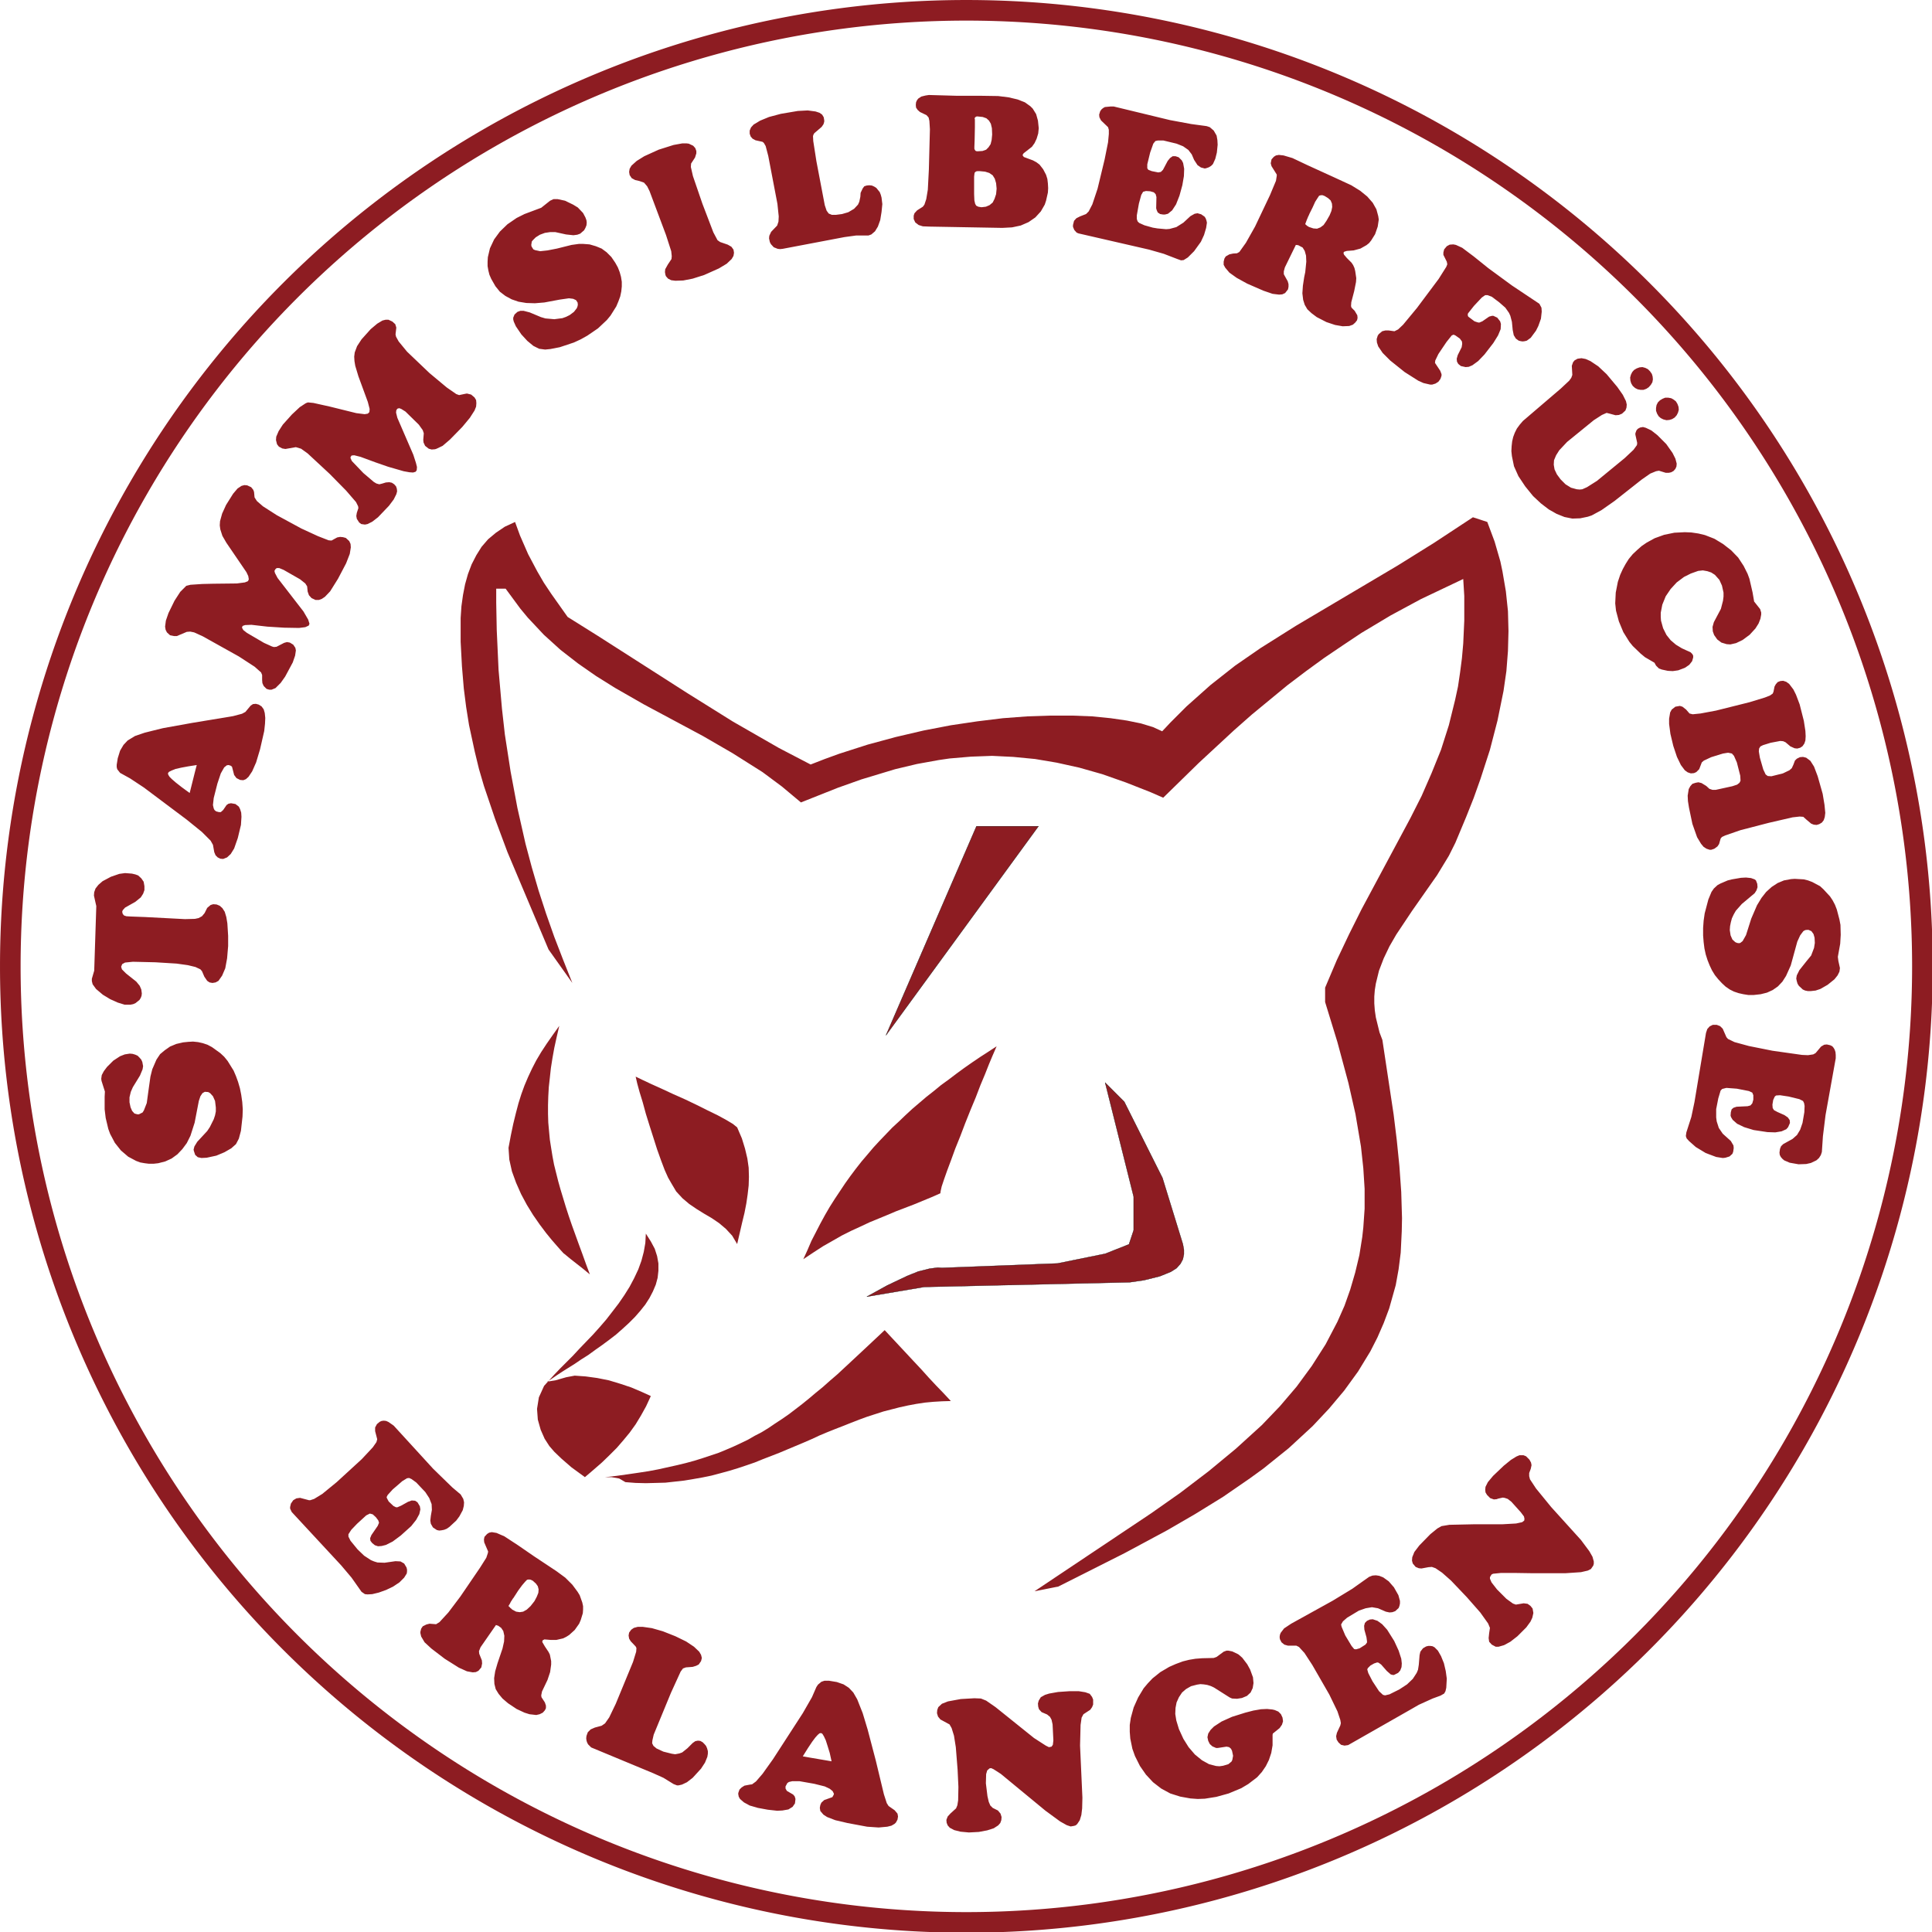 <?xml version="1.0" encoding="UTF-8" standalone="no"?>
<!-- Created with Inkscape (http://www.inkscape.org/) -->

<svg
   xmlns:dc="http://purl.org/dc/elements/1.1/"
   xmlns:cc="http://creativecommons.org/ns#"
   xmlns:rdf="http://www.w3.org/1999/02/22-rdf-syntax-ns#"
   xmlns:svg="http://www.w3.org/2000/svg"
   xmlns="http://www.w3.org/2000/svg"
   xmlns:sodipodi="http://sodipodi.sourceforge.net/DTD/sodipodi-0.dtd"
   xmlns:inkscape="http://www.inkscape.org/namespaces/inkscape"
   width="131.458mm"
   height="131.458mm"
   viewBox="0 0 131.458 131.458"
   version="1.1"
   id="svg8"
   inkscape:version="0.92.4 (5da689c313, 2019-01-14)"
   sodipodi:docname="logo_rot.svg">
  <defs
     id="defs2" />
  <sodipodi:namedview
     id="base"
     pagecolor="#ffffff"
     bordercolor="#666666"
     borderopacity="1.0"
     inkscape:pageopacity="0.0"
     inkscape:pageshadow="2"
     inkscape:zoom="1.4"
     inkscape:cx="300.36103"
     inkscape:cy="245.28721"
     inkscape:document-units="mm"
     inkscape:current-layer="layer1"
     showgrid="false"
     inkscape:window-width="3000"
     inkscape:window-height="1875"
     inkscape:window-x="-13"
     inkscape:window-y="-13"
     inkscape:window-maximized="1" />
  <g
     inkscape:label="Ebene 1"
     inkscape:groupmode="layer"
     id="layer1"
     transform="translate(426.318,170.14)">
    <g
       transform="matrix(0.2,0,0,0.2,-427.134,-170.85)"
       id="g3421">
      <path
         inkscape:connector-curvature="0"
         id="stamm_silberfuechse"
         d="m 86.141,375.975 0.356,2.492 0.178,2.492 -0.089,2.492 -0.534,4.806 -0.712,2.67 -0.979,1.869 -1.602,1.424 -2.314,1.335 -2.759,1.157 -3.293,0.712 -1.78,0.089 -1.246,-0.267 -0.89,-0.801 -0.445,-1.335 -0.089,-0.445 0.267,-1.068 0.979,-1.602 3.382,-3.649 0.89,-1.335 1.335,-2.67 0.445,-1.335 0.267,-1.335 v -1.335 l -0.267,-2.225 -0.712,-1.602 -0.979,-1.068 -0.623,-0.356 -1.157,-0.089 -0.801,0.445 -0.712,1.068 -0.534,1.602 -1.424,7.388 -1.424,4.45 -1.246,2.492 -1.513,2.047 -1.691,1.78 -1.958,1.424 -2.136,0.979 -2.403,0.623 -1.602,0.178 h -1.602 l -1.424,-0.178 -1.513,-0.267 -1.424,-0.534 -2.67,-1.424 -2.492,-2.136 -2.047,-2.581 -1.602,-3.026 -0.623,-1.691 -0.89,-3.738 -0.356,-2.937 v -4.272 l 0.089,-1.78 -0.623,-1.958 -0.534,-1.691 -0.089,-0.712 0.178,-1.246 0.712,-1.335 1.068,-1.424 2.136,-2.136 2.314,-1.513 1.602,-0.623 1.691,-0.267 0.979,0.089 0.89,0.267 0.801,0.356 0.623,0.623 0.623,0.712 0.356,0.801 0.267,1.424 -0.178,1.068 -0.89,2.136 -2.403,3.916 -0.712,1.602 -0.445,1.869 v 1.691 l 0.356,1.691 0.534,1.246 0.801,0.89 0.979,0.267 h 0.534 l 1.246,-0.623 0.445,-0.712 0.979,-2.492 0.534,-3.916 0.712,-5.074 0.623,-2.492 1.424,-3.293 1.246,-1.869 1.602,-1.335 1.78,-1.246 2.136,-0.89 2.314,-0.534 1.78,-0.178 1.602,-0.089 1.691,0.178 1.602,0.356 1.602,0.534 1.513,0.801 2.848,2.047 1.335,1.246 1.157,1.424 2.047,3.293 0.801,1.869 0.712,1.958 0.623,2.136 0.445,2.225 z m -49.3,-64.176 -0.267,-1.157 -0.534,-2.403 0.089,-1.157 0.445,-1.246 0.979,-1.246 1.424,-1.246 2.848,-1.513 2.848,-0.979 1.958,-0.267 2.314,0.178 1.157,0.267 0.979,0.356 1.068,0.979 0.801,1.157 0.267,1.513 v 1.335 l -0.445,1.246 -0.801,1.246 -1.869,1.513 -3.471,1.958 -0.801,0.89 -0.178,0.534 0.178,0.712 0.445,0.534 0.801,0.267 1.513,0.089 4.805,0.178 13.615,0.712 3.382,-0.089 1.246,-0.267 1.157,-0.623 0.89,-1.068 0.89,-1.78 1.157,-0.979 0.89,-0.267 1.157,0.089 1.068,0.445 0.89,0.801 0.801,1.246 0.534,1.78 0.356,2.136 0.267,4.272 v 3.471 l -0.356,4.183 -0.623,3.382 -1.068,2.492 -1.246,1.78 -0.979,0.534 -1.068,0.178 -0.979,-0.178 -0.801,-0.534 -0.979,-1.424 -0.801,-1.869 -0.534,-0.623 -1.691,-0.801 -2.581,-0.623 -3.827,-0.534 -7.208,-0.445 -7.653,-0.178 -2.67,0.267 -0.979,0.534 -0.356,0.89 0.267,0.89 1.424,1.424 3.471,2.759 1.157,1.424 0.534,1.246 0.178,1.335 -0.089,0.801 -0.267,0.712 -0.445,0.712 -1.335,1.068 -0.801,0.356 -0.89,0.178 h -1.068 -0.979 l -2.314,-0.712 -2.581,-1.157 -2.492,-1.513 -2.314,-1.958 -1.157,-1.602 -0.267,-1.068 v -0.801 l 0.801,-2.759 0.712,-21.985 z m 31.769,-38.452 0.623,-2.492 1.157,-4.628 0.623,-2.403 v 0 l -2.848,0.445 -2.403,0.445 -1.958,0.445 v 0 l -1.335,0.534 -0.89,0.445 -0.356,0.445 v 0 l 0.089,0.534 0.445,0.712 0.801,0.801 v 0 l 1.335,1.157 2.047,1.602 2.67,1.958 z m 10.412,22.341 -0.89,-0.445 -0.712,-0.712 -0.445,-1.068 -0.445,-2.492 -0.801,-1.424 -2.937,-2.937 -5.161,-4.183 -14.594,-10.948 -4.716,-3.115 -3.382,-1.869 -0.979,-1.246 -0.178,-0.712 v -0.801 l 0.356,-2.225 0.801,-2.581 1.157,-1.958 1.424,-1.513 2.492,-1.513 3.382,-1.157 6.14,-1.513 9.878,-1.78 13.971,-2.314 3.026,-0.801 1.157,-0.623 1.78,-2.136 0.801,-0.534 0.979,-0.089 0.979,0.267 0.979,0.623 0.712,0.979 0.356,1.246 0.178,1.691 -0.089,1.958 -0.267,2.492 -1.424,6.231 -1.335,4.45 -1.335,3.026 -1.246,1.869 -0.89,0.801 -0.89,0.356 -1.068,-0.089 -1.246,-0.623 -0.801,-1.068 -0.712,-2.759 -0.356,-0.356 -0.801,-0.267 -0.623,0.089 -0.89,0.712 -1.157,2.047 -1.157,3.471 -1.246,4.896 -0.267,2.403 0.267,1.157 0.267,0.534 0.534,0.445 0.979,0.267 h 0.623 l 0.801,-0.712 1.157,-1.691 0.623,-0.445 0.89,-0.178 1.513,0.267 1.157,0.89 0.445,0.89 0.356,1.157 0.089,1.424 -0.178,2.759 -1.068,4.45 -1.246,3.56 -1.157,1.869 -1.246,1.157 -1.335,0.534 -0.979,-0.089 z m 15.751,-57.767 -0.979,-0.979 -0.445,-0.979 -0.089,-1.068 v -1.691 l -0.356,-0.89 -2.225,-1.958 -5.339,-3.471 -12.28,-6.854 -2.937,-1.335 -1.335,-0.267 -1.157,0.089 -3.382,1.424 H 63.271 l -1.335,-0.267 -1.068,-0.979 -0.445,-0.89 -0.178,-1.068 0.267,-2.047 0.89,-2.581 2.047,-4.183 1.958,-3.026 2.047,-2.047 1.424,-0.356 4.005,-0.267 3.738,-0.089 7.92,-0.089 2.848,-0.356 1.068,-0.445 0.267,-0.623 -0.178,-1.068 -0.623,-1.335 -6.852,-10.058 -1.335,-2.314 -0.712,-2.225 -0.178,-1.335 0.089,-1.424 0.712,-2.581 1.335,-2.937 2.403,-3.827 1.513,-1.78 1.335,-0.89 0.979,-0.267 0.979,0.089 1.335,0.623 0.712,0.89 0.267,0.712 0.178,1.869 0.801,1.246 2.047,1.78 4.716,3.026 8.365,4.539 5.606,2.581 3.649,1.424 0.979,0.089 1.958,-1.068 0.979,-0.178 0.979,0.089 0.979,0.267 1.157,1.068 0.445,0.979 0.089,1.157 -0.356,2.225 -1.246,3.204 -2.759,5.252 -2.67,4.272 -1.78,1.869 -1.068,0.712 -0.979,0.356 h -1.157 l -1.335,-0.623 -0.89,-0.979 -0.445,-1.246 -0.178,-1.78 -0.623,-0.979 -1.78,-1.424 -5.606,-3.204 -1.513,-0.623 h -0.801 l -0.445,0.356 -0.356,0.623 0.178,0.712 0.89,1.691 8.81,11.393 1.602,2.759 0.445,1.424 -0.267,0.623 -1.157,0.534 -2.136,0.267 -5.072,-0.089 -5.695,-0.356 -5.428,-0.623 -2.136,0.089 -0.801,0.267 -0.178,0.267 -0.089,0.356 0.445,0.801 1.246,0.979 5.784,3.382 2.759,1.246 0.623,0.178 0.89,-0.089 2.581,-1.335 0.979,-0.267 0.979,0.178 1.157,0.712 0.712,1.068 0.178,0.89 -0.267,1.78 -0.801,2.314 -2.581,4.806 -1.513,2.136 -1.78,1.78 -1.335,0.534 h -0.801 l -0.89,-0.267 z m 31.502,-56.61 -0.801,-1.246 -0.178,-0.979 0.178,-1.068 0.534,-1.602 -0.089,-0.623 -0.712,-1.424 -3.382,-3.916 -5.606,-5.697 -7.475,-6.943 -2.225,-1.602 -1.78,-0.534 -3.56,0.623 -1.068,-0.178 -1.157,-0.623 -0.623,-0.801 -0.356,-1.424 0.089,-1.157 0.801,-1.869 1.424,-2.225 3.115,-3.471 2.67,-2.492 2.047,-1.335 0.712,-0.267 1.869,0.178 5.606,1.246 8.988,2.225 2.848,0.356 1.068,-0.178 0.534,-0.534 0.089,-1.068 -0.623,-2.403 -3.204,-8.723 -1.068,-3.56 -0.267,-1.602 -0.089,-1.513 0.178,-1.424 0.801,-2.136 1.513,-2.314 3.115,-3.471 2.225,-1.869 1.78,-1.068 1.068,-0.267 h 0.979 l 1.335,0.623 0.979,0.89 0.356,1.157 -0.267,2.314 0.178,0.801 0.89,1.602 2.848,3.471 7.653,7.299 5.873,4.896 3.204,2.225 0.979,0.356 2.136,-0.445 0.534,-0.089 1.424,0.356 1.157,0.979 0.534,0.89 0.089,1.068 -0.089,1.157 -0.534,1.335 -1.602,2.492 -2.581,3.115 -4.182,4.272 -2.492,2.136 -2.047,0.979 -0.534,0.178 -1.157,0.089 -0.979,-0.267 -1.246,-0.979 -0.534,-1.157 -0.089,-0.89 0.178,-2.225 -0.356,-1.068 -1.335,-1.869 -4.538,-4.45 -1.424,-0.89 -0.712,-0.267 -0.623,0.178 -0.356,0.534 -0.089,0.801 0.445,1.78 5.428,12.55 0.89,2.759 0.356,1.424 -0.089,1.068 -0.356,0.534 -0.89,0.267 -1.246,-0.089 -1.958,-0.356 -5.25,-1.513 -4.36,-1.513 -5.072,-1.869 -2.136,-0.534 -0.89,0.089 -0.356,0.534 v 0.356 l 0.445,0.979 3.916,4.094 3.56,3.026 0.89,0.534 0.979,0.267 1.068,-0.267 1.157,-0.356 1.157,-0.089 0.89,0.178 0.801,0.534 0.623,0.712 0.267,0.801 0.089,0.89 -0.267,0.979 -0.89,1.78 -1.602,2.136 -3.738,3.916 -1.958,1.513 -1.602,0.801 -0.89,0.178 -1.246,-0.178 -0.712,-0.534 z m 77.598,-63.553 -2.225,1.246 -2.314,1.068 -4.805,1.602 -3.204,0.623 -1.78,0.178 -2.047,-0.267 -1.958,-0.979 -2.047,-1.691 -2.047,-2.225 -1.869,-2.759 -0.712,-1.602 -0.178,-0.712 v -0.623 l 0.445,-1.068 0.979,-0.89 0.979,-0.356 h 1.157 l 2.047,0.534 3.827,1.602 1.513,0.445 3.026,0.267 2.759,-0.356 1.246,-0.445 1.246,-0.623 1.424,-1.068 0.979,-1.246 0.267,-0.712 0.089,-0.534 -0.089,-0.712 -0.534,-0.801 -0.979,-0.445 -1.424,-0.178 -3.115,0.445 -5.25,0.979 -3.204,0.267 -2.937,-0.089 -2.67,-0.445 -2.314,-0.801 -2.136,-1.157 -1.869,-1.424 -1.513,-1.869 -1.424,-2.492 -0.623,-1.424 -0.356,-1.424 -0.267,-1.513 v -1.513 l 0.089,-1.513 0.712,-3.026 1.424,-3.026 1.958,-2.67 2.581,-2.492 3.115,-2.136 2.67,-1.335 5.695,-2.136 3.026,-2.403 1.157,-0.534 h 1.424 l 2.492,0.534 2.759,1.335 1.602,0.979 1.78,1.869 0.801,1.513 0.356,0.979 0.089,0.801 -0.089,0.89 -0.356,0.89 -0.445,0.801 -1.335,1.157 -0.979,0.356 -1.335,0.178 -2.492,-0.267 -3.649,-0.801 h -1.78 l -1.78,0.267 -1.691,0.623 -1.424,0.89 -0.979,0.979 -0.356,0.445 -0.178,1.157 0.089,0.534 0.623,0.979 0.623,0.267 1.691,0.356 2.492,-0.267 3.204,-0.623 4.983,-1.246 2.581,-0.356 h 1.246 l 2.314,0.178 2.136,0.623 1.958,0.801 1.691,1.246 1.602,1.602 1.335,1.958 0.89,1.602 0.623,1.602 0.445,1.602 0.267,1.691 v 1.602 l -0.178,1.691 -0.356,1.691 -0.623,1.691 -0.712,1.691 -1.958,3.115 -1.246,1.513 -3.026,2.848 -3.649,2.492 z m 26.608,-20.65 -0.178,-0.979 0.089,-0.979 0.89,-1.602 1.246,-1.869 0.089,-0.979 -0.178,-1.691 -1.78,-5.519 -5.606,-14.954 -0.801,-1.602 -1.068,-1.246 -1.513,-0.534 -1.513,-0.356 -1.157,-0.623 -0.712,-1.068 -0.178,-1.068 0.178,-1.068 0.623,-1.068 1.78,-1.602 2.581,-1.602 4.894,-2.225 5.072,-1.602 2.937,-0.534 h 1.513 l 0.712,0.089 1.513,0.712 0.712,0.801 0.356,0.979 v 0.801 l -0.445,1.424 -1.335,2.047 -0.089,1.157 0.712,3.115 3.204,9.346 3.738,9.791 1.424,2.67 0.89,0.623 2.581,0.89 1.246,0.712 0.712,0.979 0.178,1.068 -0.178,1.068 -0.623,1.068 -1.691,1.602 -2.67,1.602 -4.983,2.225 -3.916,1.246 -3.204,0.623 -2.67,0.089 -1.424,-0.178 -1.068,-0.534 -0.712,-0.801 -0.178,-0.445 z m 60.957,-12.906 -21.09,4.005 -0.89,0.089 -0.801,-0.089 -1.335,-0.534 -0.979,-1.068 -0.356,-0.712 -0.267,-1.246 0.089,-0.89 0.623,-1.335 2.047,-2.136 0.445,-1.335 0.089,-1.78 -0.445,-4.272 -3.115,-16.289 -0.89,-3.382 -0.623,-1.068 -0.445,-0.356 -2.403,-0.534 -0.979,-0.534 -0.623,-0.712 -0.356,-0.979 v -1.068 l 0.445,-1.068 0.89,-0.979 2.225,-1.335 3.026,-1.246 4.005,-1.068 5.784,-0.979 3.382,-0.178 2.67,0.356 1.335,0.445 0.89,0.623 0.534,0.89 0.178,1.068 v 0.445 l -0.267,0.89 -0.623,0.89 -2.492,2.136 -0.267,0.445 -0.178,0.534 0.089,1.691 1.068,6.854 2.848,14.954 0.623,1.869 0.712,0.979 1.068,0.445 h 1.424 l 2.047,-0.267 2.136,-0.623 1.958,-1.157 1.335,-1.424 0.445,-0.979 0.356,-1.691 0.089,-1.335 0.712,-1.513 0.534,-0.712 0.801,-0.267 0.89,-0.089 0.89,0.089 0.801,0.356 0.712,0.445 1.157,1.424 0.356,0.89 0.267,0.979 0.267,2.225 -0.267,2.67 -0.445,2.759 -0.801,2.225 -0.979,1.602 -1.246,1.068 -0.979,0.356 h -4.182 l -3.916,0.534 z m 28.921,-3.56 -2.314,-0.089 -1.424,-0.445 -1.157,-0.89 -0.534,-1.157 v -1.157 l 0.267,-0.801 0.89,-0.979 1.958,-1.246 0.534,-0.712 0.623,-1.869 0.534,-3.204 0.356,-6.854 0.356,-13.707 -0.178,-2.848 -0.267,-1.157 -0.712,-0.801 -2.225,-1.068 -0.801,-0.712 -0.534,-0.801 -0.089,-0.89 0.089,-0.89 0.267,-0.623 0.445,-0.623 1.068,-0.712 1.424,-0.356 1.157,-0.178 9.522,0.267 h 8.187 l 5.873,0.089 3.56,0.445 3.026,0.712 2.492,0.979 1.869,1.335 0.801,0.801 1.157,1.869 0.623,2.225 0.267,2.581 -0.178,1.78 -0.534,1.78 -0.712,1.513 -0.89,1.246 -2.848,2.225 -0.356,0.623 0.445,0.623 3.115,1.157 1.157,0.623 1.068,0.801 1.246,1.602 0.979,1.869 0.445,1.424 0.178,1.513 0.089,1.602 -0.089,1.513 -0.623,2.759 -0.445,1.335 -1.335,2.314 -1.869,2.047 -2.314,1.602 -2.67,1.157 -2.937,0.623 -3.293,0.178 z m 15.128,-17.001 v 0.712 1.335 0.801 0 3.115 l 0.089,2.136 0.267,1.157 v 0 l 0.356,0.623 0.712,0.356 1.068,0.178 v 0 l 1.513,-0.178 1.246,-0.534 1.068,-0.89 v 0 l 0.623,-1.246 0.534,-1.602 0.178,-1.869 v 0 l -0.178,-1.869 -0.445,-1.513 -0.712,-1.157 v 0 l -1.157,-0.801 -1.424,-0.445 -1.869,-0.178 v 0 h -0.712 l -0.445,0.089 -0.267,0.178 v 0 l -0.267,0.267 -0.089,0.534 -0.089,0.801 z m 0.089,-10.058 v 0.089 0.089 0.089 0 0.356 l 0.178,0.356 0.178,0.267 v 0 l 0.178,0.089 0.267,0.089 h 0.445 v 0 l 1.513,-0.089 1.246,-0.445 0.801,-0.801 v 0 l 0.712,-1.068 0.356,-1.424 0.178,-1.869 v 0 l -0.089,-2.136 -0.356,-1.513 -0.623,-1.068 v 0 l -0.89,-0.801 -1.246,-0.445 -1.691,-0.178 v 0 h -0.356 l -0.267,0.089 -0.089,0.089 v 0 l -0.178,0.089 -0.089,0.178 -0.089,0.267 v 0 0 0.089 l 0.089,0.178 v 0 0.089 0.089 0.089 0 2.403 l -0.089,4.45 -0.089,2.314 z m 59.445,34.892 -24.027,-5.519 -0.623,-0.267 -0.801,-0.89 -0.445,-1.068 v -0.623 l 0.356,-1.424 0.801,-0.89 1.246,-0.623 2.047,-0.801 0.89,-0.89 1.246,-2.403 1.78,-5.341 2.403,-9.969 1.157,-5.786 0.267,-2.848 V 47.709 l -0.267,-0.89 -2.403,-2.314 -0.534,-1.068 -0.089,-0.89 0.356,-1.157 0.445,-0.623 0.534,-0.445 0.623,-0.356 1.869,-0.178 h 1.157 l 19.133,4.628 7.208,1.335 5.25,0.712 1.068,0.356 1.335,1.157 0.979,1.691 0.267,1.513 0.089,1.602 -0.267,2.67 -0.534,2.136 -0.801,1.78 -0.623,0.623 -0.712,0.445 -0.712,0.267 -0.712,0.178 -1.335,-0.356 -1.157,-0.801 -1.157,-1.78 -0.801,-1.869 -1.157,-1.513 -1.78,-1.246 -2.225,-0.89 -4.449,-1.068 h -1.958 l -0.801,0.178 -0.712,0.89 -1.068,3.026 -0.979,4.005 v 1.335 l 0.356,0.534 1.157,0.445 2.225,0.445 0.89,-0.178 0.712,-0.712 1.602,-3.026 0.801,-0.979 0.89,-0.623 h 0.979 l 1.068,0.356 1.068,1.068 0.445,0.89 0.356,1.958 -0.089,2.492 -0.534,3.115 -0.979,3.56 -1.157,2.937 -1.335,2.047 -1.424,1.157 -1.068,0.267 h -0.534 l -1.068,-0.178 -0.801,-0.534 -0.356,-0.801 -0.178,-0.623 0.089,-3.827 -0.267,-0.979 -0.623,-0.623 -1.246,-0.356 -1.424,-0.089 -0.979,0.267 -0.623,1.068 -0.801,2.937 -0.712,4.005 v 1.246 l 0.267,0.801 0.534,0.534 1.78,0.801 2.848,0.801 1.602,0.267 2.937,0.267 1.157,-0.089 2.314,-0.623 2.403,-1.513 2.403,-2.225 1.424,-0.801 0.979,-0.178 1.246,0.356 1.157,0.801 0.356,0.534 0.267,0.712 0.178,0.801 -0.267,1.78 -0.712,2.403 -1.068,2.314 -2.314,3.204 -2.136,2.136 -1.424,0.89 -0.89,0.089 -1.246,-0.445 -4.627,-1.78 z m 53.126,-8.723 0.178,0.267 0.267,0.178 0.267,0.267 v 0 l 0.267,0.089 0.178,0.178 0.267,0.089 v 0 l 1.335,0.445 1.246,0.089 1.157,-0.445 v 0 l 1.068,-0.801 0.979,-1.424 1.068,-1.869 v 0 l 0.623,-1.513 0.267,-1.335 -0.089,-1.157 v 0 l -0.445,-1.068 -0.89,-0.801 -1.157,-0.712 v 0 l -0.712,-0.267 h -0.534 l -0.623,0.178 v 0 l -0.534,0.801 -0.801,1.246 -0.89,1.958 v 0 l -0.267,0.534 -0.534,1.068 -0.267,0.534 v 0 l -0.178,0.445 -0.267,0.534 -0.178,0.445 v 0 l -0.267,0.623 -0.267,0.712 -0.267,0.712 z m -3.204,7.121 -3.738,7.655 -0.356,1.335 v 0.979 l 0.534,0.979 0.801,1.424 0.267,0.979 v 0.89 l -0.178,0.89 -0.979,1.246 -0.979,0.445 -1.068,0.089 -2.225,-0.267 -3.115,-1.068 -5.517,-2.403 -3.56,-1.958 -2.492,-1.78 -1.424,-1.691 -0.534,-0.979 v -1.068 l 0.267,-1.068 0.445,-0.712 1.246,-0.712 1.246,-0.267 1.335,-0.089 0.801,-0.445 2.225,-3.115 3.115,-5.519 5.072,-10.681 2.047,-4.896 0.267,-1.691 V 62.929 l -1.78,-2.848 -0.267,-0.979 0.267,-1.335 0.801,-0.89 0.712,-0.445 0.979,-0.178 1.602,0.178 3.026,0.89 5.072,2.403 9.166,4.183 5.784,2.67 3.026,1.869 2.403,1.958 1.869,2.136 1.246,2.225 0.623,2.314 0.178,1.157 -0.356,2.403 -0.89,2.581 -1.335,2.136 -0.712,0.89 -0.89,0.712 -2.047,1.157 -2.314,0.623 -2.314,0.178 -0.89,0.267 -0.267,0.356 0.178,0.623 0.979,1.157 1.602,1.602 0.534,0.801 0.445,0.979 0.267,1.068 0.356,2.403 -0.089,1.335 -0.623,3.115 -0.979,3.738 -0.089,1.335 0.178,0.534 1.068,1.068 0.89,1.513 0.089,0.89 -0.178,0.801 -0.623,0.801 -0.801,0.712 -1.246,0.445 -2.225,0.089 -2.581,-0.445 -2.937,-0.979 -3.293,-1.691 -1.78,-1.335 -1.424,-1.335 -0.89,-1.513 -0.534,-1.691 -0.267,-2.225 0.178,-2.581 0.445,-2.937 0.356,-1.691 0.356,-3.56 -0.089,-2.047 -0.445,-1.602 -0.712,-1.157 -1.513,-0.801 -0.801,-0.089 z m 28.21,30.352 1.157,-0.979 1.068,-0.267 h 1.157 l 1.958,0.267 1.246,-0.623 1.691,-1.602 4.716,-5.697 7.386,-9.88 2.581,-4.094 0.356,-0.89 -0.178,-0.89 -1.157,-2.314 V 89.454 l 0.267,-1.068 0.89,-1.068 0.979,-0.534 1.246,-0.089 0.89,0.178 2.136,0.979 3.916,2.937 4.983,4.005 8.009,5.875 9.344,6.231 0.712,1.335 0.089,1.335 -0.267,2.403 -0.89,2.492 -0.801,1.602 -1.78,2.403 -1.335,0.979 -0.712,0.178 -0.712,0.089 -0.623,-0.089 -0.712,-0.178 -0.979,-0.712 -0.712,-1.157 -0.356,-1.78 -0.267,-2.759 -0.534,-2.047 -0.445,-0.979 -1.246,-1.78 -2.136,-1.869 -2.492,-1.869 -1.424,-0.534 h -0.801 l -1.157,0.801 -2.67,2.848 -2.047,2.581 -0.089,0.534 0.178,0.534 2.136,1.602 1.068,0.356 0.534,0.089 1.068,-0.445 2.314,-1.602 0.979,-0.267 h 0.445 l 1.335,0.623 0.979,1.246 0.267,0.89 -0.089,1.78 -0.89,2.136 -1.602,2.581 -3.026,3.916 -2.136,2.225 -1.958,1.424 -1.246,0.534 -1.068,0.089 -1.602,-0.356 -0.89,-0.712 -0.445,-0.801 -0.089,-0.979 0.356,-1.246 1.335,-2.67 0.178,-1.157 -0.089,-0.801 -0.712,-0.979 -1.513,-1.068 -0.623,-0.267 -0.623,0.267 -1.78,2.225 -2.759,4.094 -1.068,2.225 -0.089,0.801 1.78,2.67 0.445,1.157 v 0.534 l -0.356,1.068 -0.712,0.979 -0.979,0.623 -1.157,0.356 h -0.623 l -2.314,-0.534 -1.78,-0.801 -4.627,-2.937 -4.894,-3.916 -2.581,-2.581 -1.513,-2.225 -0.445,-1.335 -0.089,-1.157 0.356,-1.157 0.356,-0.534 z m 61.936,18.514 2.848,-2.67 0.712,-0.979 0.356,-0.979 -0.178,-3.115 0.445,-1.246 0.534,-0.623 0.979,-0.534 1.335,-0.178 1.424,0.267 1.602,0.712 2.67,1.78 2.848,2.67 3.649,4.361 1.869,2.67 1.068,2.136 0.267,1.157 -0.089,1.068 -0.356,0.979 -1.157,1.068 -1.068,0.445 -1.157,0.089 -1.958,-0.534 -1.068,-0.267 -1.602,0.712 -2.759,1.78 -9.077,7.388 -2.67,2.848 -1.068,1.691 -0.712,1.691 -0.089,1.513 0.267,1.602 0.801,1.691 1.246,1.691 1.691,1.691 1.869,1.157 1.958,0.534 0.979,0.089 0.89,-0.089 1.602,-0.712 3.382,-2.136 9.433,-7.744 3.026,-2.848 1.157,-1.602 0.089,-0.712 -0.623,-2.848 v -0.445 l 0.356,-0.979 0.445,-0.534 0.801,-0.445 0.979,-0.178 0.979,0.267 1.869,0.89 2.047,1.602 3.026,3.026 2.136,3.026 0.979,1.958 0.445,1.691 -0.089,0.979 -0.356,0.801 -0.623,0.712 -0.801,0.445 -0.801,0.178 h -1.068 l -2.314,-0.712 -0.979,0.178 -1.958,0.801 -2.937,2.047 -9.255,7.299 -4.449,3.115 -3.293,1.78 -1.335,0.445 -2.581,0.534 -2.67,0.089 -2.67,-0.534 -2.67,-1.068 -2.67,-1.513 -2.67,-2.047 -2.67,-2.492 -2.67,-3.293 -2.314,-3.471 -1.513,-3.382 -0.712,-3.471 -0.178,-1.691 0.089,-1.691 0.178,-1.602 0.356,-1.513 0.534,-1.424 0.712,-1.424 0.979,-1.335 1.068,-1.246 12.903,-11.037 z m 33.727,4.005 0.89,-0.534 0.89,-0.356 h 1.068 v 0 l 0.979,0.178 0.801,0.445 0.801,0.623 v 0 l 0.534,0.89 0.356,0.979 0.089,0.979 v 0 l -0.267,0.979 -0.445,0.89 -0.712,0.801 v 0 l -0.89,0.534 -0.89,0.267 -0.979,0.089 v 0 l -1.068,-0.267 -0.89,-0.445 -0.712,-0.623 v 0 l -0.534,-0.89 -0.356,-0.979 v -0.979 0 l 0.178,-0.979 0.445,-0.89 0.712,-0.712 z m -8.81,-10.325 0.89,-0.534 0.979,-0.356 0.979,-0.089 v 0 l 0.979,0.267 0.89,0.445 0.712,0.712 v 0 l 0.623,0.89 0.267,0.89 0.089,0.979 v 0 l -0.178,0.979 -0.534,0.89 -0.712,0.801 v 0 l -0.801,0.534 -0.979,0.356 h -0.979 v 0 l -0.979,-0.178 -0.89,-0.445 -0.801,-0.712 v 0 l -0.534,-0.89 -0.267,-0.89 -0.089,-1.068 v 0 l 0.267,-0.979 0.445,-0.89 0.623,-0.712 z m 6.941,99.601 -3.204,-1.869 -1.513,-1.246 -2.67,-2.581 -1.157,-1.424 -2.047,-3.293 -1.513,-3.649 -0.979,-3.649 -0.267,-2.492 0.178,-3.649 0.712,-3.649 0.801,-2.403 0.89,-1.958 0.979,-1.78 1.068,-1.691 1.335,-1.602 1.513,-1.424 1.513,-1.335 1.691,-1.157 2.759,-1.513 3.204,-1.157 3.471,-0.712 3.56,-0.178 2.225,0.089 2.403,0.356 2.225,0.534 3.204,1.246 2.937,1.78 2.759,2.136 2.403,2.492 1.869,2.848 1.335,2.67 0.623,1.691 1.068,4.628 0.534,3.115 2.047,2.581 0.356,1.157 v 0.712 l -0.267,1.424 -0.623,1.602 -1.068,1.691 -1.958,2.136 -2.403,1.78 -2.225,1.068 -1.958,0.445 -1.246,-0.089 -1.78,-0.534 -1.424,-1.068 -1.068,-1.513 -0.445,-1.246 -0.089,-1.513 0.445,-1.602 2.403,-4.539 0.712,-2.759 0.178,-1.424 v -1.335 l -0.534,-2.403 -0.89,-1.958 -1.513,-1.691 -1.246,-0.801 -1.335,-0.445 -1.513,-0.267 -1.602,0.178 -2.492,0.89 -2.314,1.157 -2.492,1.869 -2.047,2.225 -1.691,2.492 -1.157,2.848 -0.534,2.759 v 1.424 l 0.089,1.246 0.712,2.581 1.157,2.314 1.424,1.78 1.78,1.513 2.047,1.246 2.937,1.335 0.623,0.623 0.267,0.534 v 0.623 l -0.356,1.246 -0.979,1.246 -1.424,0.979 -2.314,0.89 -1.869,0.267 -1.691,-0.089 -2.047,-0.445 -0.979,-0.356 -0.979,-0.979 -0.534,-0.979 z m 7.653,14.865 0.979,-0.178 0.89,0.267 1.246,0.979 1.157,1.335 1.068,0.267 2.67,-0.267 5.25,-0.979 11.391,-2.848 5.25,-1.602 1.78,-0.712 0.89,-0.623 0.267,-0.623 0.356,-1.78 0.445,-0.801 0.623,-0.712 0.89,-0.356 0.979,-0.089 1.068,0.356 0.979,0.712 1.424,1.869 0.89,1.78 1.246,3.293 1.424,5.608 0.534,3.471 0.089,1.78 -0.089,1.424 -0.356,1.068 -0.623,0.89 -0.801,0.534 -0.979,0.267 -0.89,-0.089 -1.424,-0.623 -1.691,-1.424 -0.801,-0.356 -0.979,-0.089 -3.293,0.623 -2.581,0.801 -0.89,0.445 -0.445,0.712 -0.089,0.979 0.356,2.136 1.157,4.005 0.801,1.691 0.712,0.534 1.246,0.089 3.916,-0.979 2.225,-1.068 0.801,-0.712 0.534,-1.157 0.534,-1.424 0.623,-0.623 1.068,-0.534 1.068,-0.089 1.068,0.267 1.424,1.068 1.246,1.958 1.246,3.293 1.691,5.964 0.623,3.738 0.267,2.759 -0.178,1.424 -0.356,1.068 -0.623,0.801 -0.89,0.534 -0.89,0.267 -0.979,-0.089 -0.89,-0.356 -1.691,-1.424 -0.979,-0.89 -1.246,-0.089 -2.403,0.267 -8.098,1.869 -9.611,2.492 -5.161,1.78 -1.157,0.534 -0.445,0.534 -0.534,1.869 -0.534,0.801 -1.068,0.801 -1.068,0.356 h -0.534 l -1.068,-0.356 -0.979,-0.623 -0.89,-1.068 -1.335,-2.225 -1.602,-4.539 -1.157,-5.519 -0.356,-2.225 -0.089,-1.869 0.356,-2.225 0.534,-0.979 0.712,-0.801 1.068,-0.356 0.979,-0.178 1.068,0.267 1.602,0.979 1.068,0.979 1.068,0.356 h 1.068 l 5.695,-1.246 1.602,-0.534 0.801,-0.623 0.356,-0.712 -0.089,-1.691 -1.157,-4.539 -0.979,-2.225 -0.712,-0.801 -1.335,-0.267 -1.691,0.267 -4.005,1.246 -2.492,1.157 -0.712,0.623 -0.89,2.314 -0.979,0.979 -0.801,0.356 -1.068,0.089 -1.068,-0.356 -0.979,-0.712 -1.335,-1.78 -1.335,-2.759 -1.246,-3.738 -0.979,-4.094 -0.445,-3.382 v -1.78 l 0.356,-2.136 0.534,-0.979 1.246,-0.979 0.534,-0.089 z m 8.899,77.972 v -2.581 l 0.178,-2.492 0.356,-2.492 1.246,-4.717 1.068,-2.581 0.801,-1.157 1.246,-1.157 0.979,-0.534 2.492,-1.068 1.424,-0.356 3.115,-0.534 1.691,-0.089 1.691,0.178 1.246,0.445 0.445,0.356 0.445,1.157 0.089,1.157 -0.356,1.068 -0.623,0.979 -4.36,3.649 -2.047,2.314 -0.712,1.246 -0.623,1.335 -0.356,1.335 -0.267,1.335 -0.089,1.335 0.267,1.78 0.623,1.424 0.979,0.89 0.623,0.267 0.623,0.089 0.445,-0.089 0.801,-0.623 1.157,-2.047 1.78,-5.608 1.958,-4.539 1.513,-2.492 1.602,-2.047 1.869,-1.691 2.047,-1.335 2.136,-0.89 2.403,-0.445 1.246,-0.089 3.115,0.178 1.424,0.356 1.424,0.534 2.67,1.424 1.157,1.068 2.225,2.403 0.89,1.335 0.801,1.513 0.623,1.602 0.89,3.382 0.356,1.869 0.089,3.382 -0.178,3.026 -0.801,4.45 0.178,1.424 0.534,2.403 -0.178,1.246 -0.623,1.246 -1.068,1.335 -2.314,1.869 -2.492,1.424 -1.602,0.534 -1.602,0.178 h -1.068 l -0.89,-0.178 -0.801,-0.356 -1.335,-1.246 -0.445,-0.712 -0.267,-0.89 -0.178,-0.89 0.178,-1.068 0.89,-1.78 2.403,-3.026 1.602,-1.958 0.979,-2.581 0.267,-1.691 -0.089,-1.78 -0.356,-1.246 -0.712,-0.979 -0.979,-0.445 h -0.534 l -0.623,0.089 -0.623,0.356 -1.068,1.424 -0.979,2.136 -2.225,8.1 -1.602,3.56 -1.246,1.958 -1.513,1.602 -1.78,1.246 -1.958,0.89 -2.136,0.534 -2.403,0.267 h -1.78 l -1.691,-0.267 -1.602,-0.356 -1.602,-0.534 -1.424,-0.712 -1.424,-0.979 -1.246,-1.157 -1.246,-1.335 -1.157,-1.424 -0.979,-1.602 -0.801,-1.691 -0.712,-1.78 -0.623,-1.958 -0.445,-2.047 -0.267,-2.136 -0.178,-2.225 z m -2.937,56.61 3.916,-23.498 0.445,-1.335 0.801,-0.89 1.068,-0.534 h 1.335 l 1.157,0.445 0.89,0.89 1.246,2.848 0.534,0.623 2.225,1.068 4.894,1.335 8.009,1.602 10.056,1.424 2.047,0.089 1.78,-0.267 0.801,-0.445 1.869,-2.225 1.068,-0.623 0.89,-0.089 1.157,0.267 0.712,0.356 0.445,0.534 0.356,0.623 0.267,0.801 0.089,0.979 v 1.157 l -3.471,19.315 -0.89,7.21 -0.356,5.341 -0.356,1.068 -0.623,0.979 -0.89,0.801 -1.869,0.89 -1.602,0.356 -2.581,0.089 -3.026,-0.534 -1.869,-0.801 -0.623,-0.534 -0.534,-0.623 -0.356,-0.712 -0.089,-0.801 0.178,-1.246 0.356,-0.89 0.712,-0.712 3.204,-1.78 1.513,-1.335 1.068,-1.78 0.801,-2.314 0.623,-3.649 0.089,-2.136 -0.178,-0.979 -0.356,-0.712 -1.246,-0.623 -3.649,-0.89 -2.937,-0.445 -1.335,0.089 -0.445,0.356 -0.534,1.157 -0.267,1.602 0.089,1.157 0.445,0.712 1.157,0.623 2.403,1.068 1.157,0.801 0.623,0.89 0.089,0.979 -0.623,1.424 -0.623,0.712 -1.602,0.712 -2.136,0.356 -2.67,-0.089 -4.716,-0.712 -3.204,-0.979 -2.403,-1.157 -1.513,-1.335 -0.534,-0.89 -0.178,-0.534 0.089,-1.157 0.267,-0.979 0.623,-0.534 1.068,-0.356 3.738,-0.178 0.979,-0.267 0.623,-0.712 0.356,-1.246 v -1.513 l -0.356,-0.89 -1.157,-0.534 -4.093,-0.801 -3.56,-0.267 -1.424,0.356 -0.534,0.534 -0.801,2.67 -0.712,3.649 v 2.848 l 0.178,1.335 0.712,2.225 1.335,1.958 2.759,2.492 0.89,1.513 0.089,0.89 -0.178,1.246 -0.267,0.712 -0.979,0.89 -1.424,0.445 -0.89,0.089 -2.225,-0.356 -3.56,-1.335 -3.382,-2.047 -2.314,-2.047 -0.801,-0.89 -0.267,-0.801 0.178,-1.246 1.691,-5.252 1.068,-5.074 z"
         style="fill:#8d1c22;fill-opacity:1;fill-rule:evenodd;stroke:none" />
      <path
         inkscape:connector-curvature="0"
         id="erlangen"
         d="m 120.313,536.28 -16.997,-18.336 -0.534,-1.157 v -0.534 l 0.267,-1.157 0.801,-1.157 1.068,-0.623 1.246,-0.178 3.026,0.801 h 0.445 l 1.335,-0.445 2.759,-1.691 4.894,-4.005 8.543,-7.833 3.738,-4.005 1.246,-1.78 0.267,-0.979 -0.712,-2.759 v -1.246 l 0.623,-1.157 0.979,-0.801 0.623,-0.267 0.712,-0.089 0.801,0.089 0.801,0.356 1.78,1.246 13.437,14.687 6.496,6.32 2.848,2.403 0.89,1.513 0.267,1.157 -0.089,1.246 -0.356,1.424 -1.157,2.136 -1.068,1.424 -2.314,2.136 -0.89,0.623 -0.89,0.356 -0.89,0.178 -0.801,0.089 -0.801,-0.178 -1.335,-0.89 -0.712,-1.246 -0.178,-1.068 0.178,-1.602 0.356,-2.047 -0.089,-1.958 -0.801,-2.047 -1.335,-2.047 -3.115,-3.293 -1.602,-1.157 -0.801,-0.356 -0.712,0.089 -1.602,0.979 -3.293,2.848 -1.691,1.869 -0.356,0.712 0.089,0.356 0.623,1.157 1.602,1.513 0.89,0.445 h 0.445 l 1.246,-0.534 2.403,-1.335 1.246,-0.445 1.157,0.089 0.801,0.534 0.801,1.335 0.178,1.068 -0.356,1.602 -1.068,1.958 -1.691,2.136 -3.56,3.204 -2.759,2.047 -2.314,1.157 -1.424,0.356 -1.246,0.089 -1.068,-0.356 -0.89,-0.712 -0.623,-0.801 -0.089,-0.89 0.445,-1.068 2.136,-3.115 0.445,-1.068 -0.267,-0.801 -0.801,-1.068 -1.068,-0.979 -0.979,-0.267 -1.246,0.623 -3.115,2.848 -1.958,2.047 -0.979,1.513 v 0.801 l 0.712,1.424 2.403,2.937 2.225,2.136 2.314,1.513 1.068,0.445 1.157,0.356 2.403,0.089 3.738,-0.534 1.691,0.089 1.246,0.712 0.801,1.335 0.178,0.712 v 0.623 l -0.089,0.712 -0.89,1.424 -1.602,1.602 -2.136,1.424 -2.403,1.157 -2.492,0.89 -2.225,0.534 -1.602,0.089 -0.89,-0.089 -1.157,-0.801 -3.382,-4.806 -3.382,-4.005 z m 56.775,13.618 0.178,0.267 0.267,0.178 0.178,0.267 v 0 l 0.267,0.178 0.178,0.178 0.178,0.178 v 0 l 1.335,0.712 1.246,0.178 1.157,-0.178 v 0 l 1.246,-0.712 1.246,-1.157 1.335,-1.691 v 0 l 0.801,-1.513 0.534,-1.335 0.089,-1.157 v 0 l -0.267,-1.068 -0.623,-0.89 -1.068,-0.979 v 0 l -0.712,-0.356 -0.623,-0.089 -0.623,0.089 v 0 l -0.623,0.623 -1.068,1.246 -1.246,1.691 v 0 l -0.356,0.534 -0.623,0.979 -0.356,0.534 v 0 l -0.267,0.445 -0.356,0.445 -0.267,0.445 v 0 l -0.356,0.534 -0.356,0.712 -0.445,0.712 z m -4.271,6.498 -5.25,7.566 -0.534,1.335 0.089,0.89 0.89,2.225 0.089,1.068 -0.267,1.335 -0.979,1.157 -0.89,0.445 -1.068,0.089 -1.958,-0.356 -2.759,-1.246 -4.805,-3.026 -4.538,-3.471 -2.314,-2.136 -1.157,-1.958 -0.267,-1.157 v -0.445 l 0.267,-1.068 0.534,-0.801 1.246,-0.623 1.068,-0.267 2.225,0.178 1.157,-0.712 3.026,-3.293 4.093,-5.43 6.674,-9.791 2.136,-3.382 0.534,-1.602 0.089,-0.534 -1.335,-3.115 -0.089,-0.979 0.178,-0.89 0.89,-0.979 0.712,-0.445 0.89,-0.178 1.602,0.267 2.67,1.157 4.627,3.026 5.428,3.738 7.653,5.074 3.026,2.225 2.403,2.403 1.78,2.403 0.712,1.157 0.89,2.492 0.267,1.246 v 1.157 l -0.089,1.246 -0.712,2.314 -0.534,1.246 -1.513,2.136 -1.869,1.691 -0.979,0.623 -1.068,0.534 -2.314,0.534 h -1.958 l -2.136,-0.178 -0.623,0.356 -0.089,0.534 0.89,1.513 1.246,1.869 0.445,0.89 0.445,2.225 v 1.157 l -0.356,2.581 -0.89,2.67 -1.869,3.916 -0.267,1.335 0.089,0.623 1.157,1.78 0.356,1.068 v 0.89 l -0.356,0.712 -0.712,0.801 -1.068,0.534 -1.157,0.267 -2.314,-0.267 -1.691,-0.534 -2.67,-1.246 -2.937,-1.958 -1.869,-1.602 -1.335,-1.602 -0.979,-1.602 -0.445,-1.78 -0.089,-1.958 0.356,-2.314 0.801,-2.759 1.691,-4.985 0.534,-2.403 0.089,-1.958 -0.356,-1.602 -0.712,-1.068 -0.979,-0.712 -0.801,-0.267 z m 53.393,50.379 -21.001,-8.723 -1.068,-1.068 -0.356,-0.712 -0.178,-0.623 -0.089,-0.712 0.089,-0.801 0.445,-1.246 0.979,-0.979 1.424,-0.623 2.314,-0.623 1.157,-0.801 1.424,-2.047 2.225,-4.628 5.873,-14.241 1.068,-3.471 0.089,-1.246 -0.267,-0.534 -1.691,-1.78 -0.534,-0.89 -0.178,-1.068 0.178,-0.979 0.712,-0.979 0.89,-0.623 1.335,-0.356 h 1.691 l 3.115,0.445 3.738,1.068 4.271,1.691 3.649,1.78 2.67,1.78 1.78,1.691 0.623,1.068 0.267,1.068 -0.267,1.068 -0.801,1.157 -0.89,0.445 -1.157,0.356 -2.314,0.178 -0.979,0.356 -0.801,1.068 -3.293,7.21 -5.873,14.241 -0.445,1.958 -0.089,0.979 0.445,0.89 1.068,0.89 2.314,1.068 2.848,0.712 1.157,0.178 1.424,-0.267 0.979,-0.356 1.78,-1.424 1.78,-1.78 0.89,-0.623 0.89,-0.178 0.801,0.089 0.801,0.445 0.623,0.623 0.534,0.623 0.356,0.801 0.267,0.979 v 0.89 l -0.178,1.068 -0.801,1.958 -1.335,2.047 -2.848,3.115 -1.958,1.513 -1.691,0.801 -1.157,0.267 h -0.534 l -1.157,-0.445 -3.471,-2.136 -3.56,-1.602 z m 50.991,-5.697 2.492,0.445 4.716,0.801 2.581,0.445 v 0 l -0.623,-2.848 -0.712,-2.314 -0.623,-1.958 v 0 l -0.623,-1.335 -0.534,-0.89 -0.445,-0.267 v 0 l -0.534,0.089 -0.623,0.534 -0.801,0.89 v 0 l -1.068,1.424 -1.424,2.136 -1.78,2.848 z m -21.891,12.283 0.356,-0.979 0.712,-0.712 0.979,-0.623 1.869,-0.356 0.712,-0.089 1.335,-0.979 2.225,-2.581 3.56,-4.985 10.145,-15.666 3.115,-5.43 1.513,-3.471 0.534,-0.801 1.157,-0.979 1.068,-0.356 h 1.513 l 2.67,0.445 2.314,0.801 1.78,1.157 1.513,1.602 1.335,2.314 1.869,4.717 1.691,5.608 2.759,10.503 2.759,11.482 0.979,3.026 0.623,0.979 2.047,1.424 0.979,1.157 0.178,0.979 -0.178,1.068 -0.534,0.979 -0.445,0.445 -1.068,0.623 -1.424,0.356 -2.937,0.267 -3.916,-0.267 -6.674,-1.246 -4.182,-0.979 -2.759,-1.068 -1.246,-0.801 -1.068,-1.246 -0.178,-1.068 0.178,-0.979 0.356,-0.801 0.979,-0.89 2.759,-0.979 0.445,-0.801 0.089,-0.356 -0.445,-0.89 -0.979,-0.801 -1.691,-0.801 -3.56,-0.89 -5.072,-0.89 h -2.403 l -1.157,0.267 -0.534,0.356 -0.623,1.157 v 0.712 l 0.445,0.801 2.136,1.246 0.534,0.623 0.267,0.89 -0.178,1.513 -0.801,1.157 -1.424,0.89 -2.047,0.356 -1.78,0.089 -3.204,-0.356 -3.382,-0.623 -2.759,-0.801 -1.958,-1.068 -1.335,-1.157 -0.445,-0.801 -0.178,-0.979 0.089,-0.445 z m 74.573,-7.566 -0.623,-7.833 -0.623,-3.916 -0.801,-2.581 -0.712,-1.246 -3.115,-1.691 -0.801,-0.979 -0.356,-1.157 0.089,-1.068 0.356,-0.979 1.246,-1.157 2.047,-0.801 4.36,-0.801 4.627,-0.267 2.225,0.089 1.78,0.712 3.204,2.225 13.081,10.503 4.005,2.581 1.068,0.534 0.89,-0.178 0.445,-0.623 0.178,-1.513 -0.267,-5.43 -0.356,-1.602 -0.534,-0.979 -0.979,-0.801 -1.869,-0.801 -0.89,-0.979 -0.267,-0.89 -0.089,-1.068 0.267,-0.979 0.712,-1.157 1.424,-0.801 1.424,-0.445 3.026,-0.534 3.916,-0.267 h 3.115 l 2.225,0.356 1.513,0.534 0.801,1.068 0.356,0.89 v 1.691 l -0.356,0.89 -0.623,0.89 -2.314,1.513 -0.623,1.157 -0.356,2.492 -0.178,7.032 0.801,17.713 -0.089,3.649 -0.267,2.225 -0.534,1.78 -0.89,1.335 -0.534,0.445 -0.623,0.178 -1.068,0.178 -1.335,-0.445 -2.225,-1.246 -4.983,-3.649 -15.217,-12.55 -2.492,-1.602 -0.801,-0.356 -0.534,0.089 -0.801,0.712 -0.356,1.246 -0.089,3.115 0.534,4.361 0.445,1.958 0.534,1.246 0.801,0.801 1.78,0.89 0.89,1.068 0.356,1.157 -0.089,1.068 -0.356,0.979 -0.712,0.801 -1.513,0.979 -2.225,0.712 -2.848,0.534 -3.382,0.178 -2.848,-0.267 -2.136,-0.534 -1.513,-0.801 -0.712,-0.801 -0.356,-0.89 -0.089,-0.979 0.445,-1.157 0.979,-1.068 1.869,-1.691 0.445,-1.068 0.267,-1.691 0.089,-4.539 -0.267,-5.697 z m 59.445,-7.299 -0.712,-3.471 -0.178,-2.314 v -2.314 l 0.356,-2.403 0.979,-3.56 1.513,-3.382 1.869,-3.115 1.424,-1.691 1.602,-1.691 2.67,-2.136 3.026,-1.78 2.225,-0.979 2.403,-0.89 2.136,-0.534 2.136,-0.356 2.314,-0.178 3.916,-0.089 0.979,-0.356 2.403,-1.78 0.979,-0.356 h 0.623 l 1.335,0.267 2.047,0.979 1.335,1.157 1.691,2.225 0.979,1.78 0.979,2.67 0.178,1.958 -0.267,1.691 -0.712,1.513 -1.246,1.157 -1.691,0.712 -1.691,0.267 -1.691,-0.089 -0.801,-0.356 -5.339,-3.382 -1.157,-0.534 -1.157,-0.356 -1.157,-0.178 -1.157,-0.089 -1.157,0.178 -2.047,0.534 -1.691,0.979 -1.335,1.157 -1.068,1.602 -0.801,1.78 -0.356,1.869 -0.089,2.047 0.356,2.225 0.89,2.937 1.513,3.293 1.78,2.848 2.136,2.492 2.403,1.958 2.403,1.335 2.403,0.623 1.157,0.089 1.246,-0.178 1.78,-0.534 1.068,-0.89 0.267,-0.534 0.267,-1.424 -0.356,-1.691 -0.356,-0.712 -0.623,-0.534 -0.89,-0.178 -2.937,0.445 h -0.623 l -1.246,-0.534 -0.89,-0.801 -0.534,-1.068 -0.267,-1.246 0.267,-1.246 0.801,-1.246 1.157,-1.157 2.581,-1.691 3.56,-1.602 4.538,-1.424 2.759,-0.712 2.581,-0.445 2.047,-0.089 1.78,0.178 0.801,0.178 1.246,0.534 0.89,0.89 0.534,1.157 0.178,1.246 -0.356,1.157 -0.801,1.157 -2.314,1.869 -0.089,0.445 v 3.56 l -0.445,2.581 -0.801,2.403 -1.068,2.136 -1.335,1.958 -1.602,1.78 -3.026,2.314 -2.403,1.424 -4.271,1.78 -4.182,1.157 -3.916,0.623 -2.403,0.089 -2.492,-0.178 -3.471,-0.623 -3.382,-1.068 -3.115,-1.691 -2.759,-2.136 -2.403,-2.581 -2.047,-2.937 -1.691,-3.382 -0.89,-2.492 z m 95.129,-13.618 -21.713,12.372 -1.246,0.178 -1.157,-0.267 -0.89,-0.801 -0.623,-0.979 -0.178,-1.157 0.267,-1.157 1.157,-2.492 0.178,-0.801 -0.178,-1.068 -0.979,-2.937 -2.759,-5.697 -5.784,-10.058 -2.67,-4.094 -1.869,-2.047 -0.89,-0.445 h -2.848 l -1.246,-0.356 -0.979,-0.801 -0.534,-1.068 -0.089,-0.712 0.089,-0.712 0.267,-0.712 1.157,-1.513 2.403,-1.602 14.149,-7.833 6.585,-4.005 5.784,-4.094 1.157,-0.445 1.157,-0.089 1.157,0.178 1.335,0.534 1.869,1.335 1.78,2.047 1.513,2.67 0.534,1.958 v 0.89 l -0.178,0.801 -0.267,0.712 -1.157,1.068 -0.979,0.356 -0.979,0.089 -1.246,-0.267 -2.67,-1.157 -2.047,-0.356 -2.136,0.356 -2.314,0.801 -4.005,2.403 -1.424,1.246 -0.623,1.068 0.178,0.801 1.246,2.937 2.136,3.56 0.89,1.068 0.623,0.089 1.246,-0.356 1.958,-1.246 0.534,-0.712 v -0.445 l -0.178,-1.335 -0.712,-2.581 -0.089,-1.335 0.267,-0.979 0.712,-0.712 0.979,-0.445 0.979,-0.089 1.602,0.534 1.602,1.157 1.691,1.869 2.403,3.827 1.513,3.293 0.89,2.759 0.178,1.602 -0.089,1.246 -0.445,1.157 -0.712,0.801 -1.424,0.712 h -0.356 l -0.712,-0.178 -1.335,-1.157 -1.958,-2.225 -0.89,-0.623 -0.445,-0.089 -1.068,0.356 -1.246,0.712 -0.89,0.89 -0.178,0.445 0.356,1.246 1.424,2.759 2.225,3.382 1.335,1.246 0.712,0.178 1.513,-0.356 3.382,-1.691 2.581,-1.691 1.958,-1.869 1.335,-2.047 0.445,-1.068 0.267,-1.691 0.267,-3.293 0.267,-1.157 0.89,-1.157 1.068,-0.623 0.712,-0.178 h 0.712 l 0.712,0.089 0.712,0.356 1.157,1.157 1.068,1.869 0.979,2.403 0.623,2.67 0.356,2.581 -0.178,3.115 -0.267,1.157 -0.445,0.801 -1.246,0.712 -2.67,0.979 -4.716,2.136 -2.314,1.335 z m 18.688,-37.918 -5.428,-5.697 -3.026,-2.67 -2.225,-1.513 -1.246,-0.445 -1.157,0.089 -2.403,0.445 -0.89,-0.089 -1.068,-0.445 -0.979,-1.157 -0.267,-0.979 0.089,-1.157 0.712,-1.78 1.691,-2.225 3.738,-3.827 2.403,-1.958 1.424,-0.801 2.67,-0.445 8.276,-0.178 h 9.7 l 4.716,-0.267 2.047,-0.445 0.712,-0.534 0.089,-0.623 -0.178,-0.801 -1.068,-1.424 -3.204,-3.56 -1.246,-0.979 -1.068,-0.356 -0.623,-0.089 -1.602,0.356 -0.445,0.178 -0.979,0.089 -1.246,-0.445 -1.068,-1.068 -0.534,-0.89 -0.089,-0.89 0.089,-0.979 0.801,-1.602 1.78,-2.136 3.649,-3.471 2.403,-1.958 1.869,-1.157 1.068,-0.445 h 1.335 l 0.89,0.356 1.157,1.157 0.534,0.979 0.178,0.89 -0.267,1.246 -0.534,1.424 v 1.068 l 0.267,1.068 2.047,3.115 5.161,6.32 10.145,11.215 2.848,3.827 1.068,1.869 0.445,1.602 v 0.801 l -0.178,0.623 -0.801,1.157 -1.068,0.534 -2.314,0.534 -5.25,0.356 h -11.48 l -5.784,-0.089 h -4.716 l -2.67,0.267 -0.534,0.267 -0.534,0.89 v 0.534 l 0.534,1.246 1.869,2.403 3.204,3.204 2.225,1.602 0.979,0.356 2.67,-0.445 1.335,0.178 0.979,0.712 0.712,0.89 0.267,1.513 -0.356,1.602 -0.623,1.335 -1.424,1.958 -3.026,3.026 -2.403,1.869 -2.136,1.157 -1.869,0.534 h -0.979 l -1.335,-0.712 -0.89,-0.979 -0.178,-1.246 0.178,-1.691 0.267,-1.78 -0.623,-1.513 -2.67,-3.738 -4.538,-5.163 z"
         style="fill:#8d1c22;fill-opacity:1;fill-rule:evenodd;stroke:none" />
      <path
         inkscape:connector-curvature="0"
         id="kopf"
         d="m 505.19,179.531 -13.259,8.723 -12.28,7.655 -34.706,20.561 -12.014,7.566 -8.632,5.964 -8.365,6.587 -8.187,7.299 -5.517,5.519 -2.759,2.937 -3.115,-1.424 -4.093,-1.246 -4.805,-0.979 -5.517,-0.801 -6.229,-0.623 -6.852,-0.267 h -7.386 l -7.92,0.267 -8.276,0.623 -8.721,1.068 -8.988,1.335 -9.255,1.78 -9.522,2.225 -9.522,2.581 -9.7,3.115 -4.894,1.78 -4.805,1.869 -10.768,-5.608 -15.662,-8.99 -15.395,-9.613 -30.612,-19.582 -10.234,-6.409 -5.606,-7.922 -2.492,-3.738 -2.225,-3.827 -3.115,-5.875 -2.759,-6.32 -1.691,-4.628 -3.471,1.602 -3.026,2.047 -2.67,2.225 -2.225,2.581 -1.78,2.848 -1.602,3.115 -1.246,3.293 -0.979,3.471 -0.712,3.649 -0.534,3.827 -0.267,4.005 v 8.1 l 0.445,8.367 0.623,7.477 0.801,6.32 0.979,6.142 1.958,9.079 1.424,5.875 1.691,5.786 3.827,11.304 4.182,11.215 13.971,33.111 8.098,11.393 -3.115,-7.833 -3.026,-7.833 -2.759,-7.833 -2.581,-7.922 -2.314,-7.922 -2.136,-8.011 -2.759,-12.194 -2.314,-12.372 -1.958,-12.639 -0.979,-8.723 -1.157,-13.173 -0.623,-13.618 -0.178,-9.346 v -4.717 h 3.204 l 4.983,6.765 2.581,3.115 5.428,5.786 5.695,5.163 5.962,4.628 6.14,4.272 6.407,4.005 9.789,5.608 20.111,10.77 10.145,5.875 10.145,6.409 6.585,4.896 6.496,5.43 12.547,-4.985 8.009,-2.848 11.48,-3.471 7.475,-1.78 7.386,-1.335 3.649,-0.534 7.297,-0.623 7.208,-0.267 7.208,0.356 7.386,0.712 7.386,1.246 7.653,1.691 7.831,2.225 8.098,2.848 8.365,3.293 4.271,1.869 12.102,-11.838 12.014,-11.126 6.051,-5.341 12.102,-9.969 6.229,-4.717 6.229,-4.539 6.318,-4.272 6.407,-4.272 9.967,-5.964 10.234,-5.519 10.857,-5.163 3.56,-1.691 0.356,5.786 v 8.367 l -0.356,7.833 -0.445,4.985 -0.623,4.806 -0.712,4.806 -0.979,4.539 -2.136,8.634 -2.67,8.367 -3.204,7.922 -3.382,7.744 -3.827,7.566 -16.641,31.064 -4.182,8.367 -4.182,8.812 -4.005,9.435 v 4.896 l 4.182,13.618 3.738,13.885 2.403,10.592 1.869,11.037 0.801,7.388 0.445,7.032 v 6.765 l -0.445,6.409 -0.356,3.204 -0.979,6.142 -1.424,5.964 -1.691,5.786 -1.958,5.519 -2.403,5.43 -4.005,7.655 -4.716,7.388 -5.161,7.032 -5.695,6.676 -6.14,6.409 -8.81,8.011 -9.255,7.655 -9.7,7.388 -9.878,6.943 -39.689,26.525 8.098,-1.602 22.603,-11.393 14.416,-7.744 9.522,-5.519 9.522,-5.875 9.166,-6.32 4.538,-3.293 8.632,-6.943 8.098,-7.477 5.606,-5.964 5.161,-6.142 4.716,-6.498 4.182,-6.854 2.403,-4.717 2.136,-4.896 1.869,-4.985 2.225,-7.922 0.979,-5.43 0.712,-5.608 0.356,-7.299 0.089,-4.45 -0.267,-8.901 -0.623,-8.812 -0.89,-8.812 -1.068,-8.723 -3.827,-25.368 -0.979,-2.581 -1.246,-5.074 -0.356,-2.403 -0.178,-2.403 v -2.314 l 0.178,-2.225 0.356,-2.225 1.068,-4.361 1.602,-4.183 1.958,-4.094 2.314,-4.005 5.339,-8.011 8.543,-12.194 4.005,-6.587 2.225,-4.45 3.649,-8.723 2.581,-6.498 2.314,-6.498 3.204,-9.88 2.581,-9.969 2.047,-10.058 0.979,-6.765 0.534,-6.854 0.178,-6.765 -0.178,-6.765 -0.712,-6.765 -1.157,-6.765 -0.712,-3.382 -1.958,-6.765 -2.492,-6.676 -4.894,-1.602 z"
         style="fill:#8d1c22;fill-opacity:1;fill-rule:evenodd;stroke:none" />
      <path
         inkscape:connector-curvature="0"
         id="stirn"
         d="m 336.289,284.651 -30.79,71.118 51.881,-71.118 z"
         style="fill:#8d1c22;fill-opacity:1;fill-rule:evenodd;stroke:#000000;stroke-width:0.089px;stroke-linecap:round;stroke-linejoin:round;stroke-dasharray:none;stroke-opacity:1" />
      <path
         inkscape:connector-curvature="0"
         id="backe_r"
         d="m 380.072,371.88 9.7,38.808 v 11.393 l -1.602,4.806 -8.098,3.204 -16.196,3.293 -39.333,1.513 -1.424,-0.089 -2.759,0.356 -3.916,0.979 -3.738,1.513 -6.763,3.204 -6.941,3.827 19.489,-3.293 69.945,-1.602 4.894,-0.712 5.339,-1.335 3.738,-1.513 1.958,-1.246 1.335,-1.513 0.801,-1.513 0.356,-1.691 v -1.513 l -0.356,-1.958 -6.941,-22.519 -12.992,-25.902 z"
         style="fill:#8d1c22;fill-opacity:1;fill-rule:evenodd;stroke:#000000;stroke-width:0.089px;stroke-linecap:round;stroke-linejoin:round;stroke-dasharray:none;stroke-opacity:1" />
      <path
         inkscape:connector-curvature="0"
         id="backe_l"
         d="m 194.352,352.565 -2.225,3.115 -2.047,2.937 -1.869,2.848 -1.691,2.848 -1.424,2.759 -1.335,2.848 -1.246,2.937 -1.068,2.937 -0.979,3.115 -0.89,3.382 -0.89,3.649 -0.801,3.827 -0.801,4.272 v 0 l 0.267,4.005 0.89,4.005 1.424,3.916 1.691,3.827 1.958,3.649 2.136,3.471 2.225,3.204 2.136,2.848 1.958,2.403 1.78,2.047 1.335,1.513 0.89,0.979 0.356,0.267 v 0 l 2.047,1.691 4.093,3.204 2.492,2.047 v 0 l -1.335,-3.56 -1.246,-3.471 -1.246,-3.382 -1.157,-3.204 -1.157,-3.204 -1.068,-3.115 -0.979,-3.026 -0.89,-2.937 -0.89,-2.937 -0.801,-2.848 -0.712,-2.848 -0.712,-2.848 -0.534,-2.848 -0.445,-2.759 -0.445,-2.848 -0.267,-2.848 -0.267,-2.937 -0.089,-2.937 v -3.026 l 0.089,-3.026 0.178,-3.115 0.356,-3.204 0.356,-3.293 0.534,-3.382 0.623,-3.471 0.801,-3.649 z"
         style="fill:#8d1c22;fill-opacity:1;fill-rule:evenodd;stroke:none" />
      <path
         inkscape:connector-curvature="0"
         id="auge_r"
         d="m 343.141,359.508 -2.848,1.869 -2.759,1.78 -2.759,1.869 -2.67,1.869 -2.67,1.958 -2.581,1.958 -2.581,1.869 -2.492,2.047 -2.492,1.958 -2.403,2.047 -2.403,2.047 -2.314,2.136 -2.225,2.136 -2.314,2.136 -2.136,2.225 -2.136,2.225 -2.136,2.314 -1.958,2.314 -2.047,2.403 -1.958,2.492 -1.869,2.492 -1.78,2.492 -1.78,2.67 -1.78,2.67 -1.691,2.67 -1.602,2.759 -1.602,2.937 -1.513,2.937 -1.513,2.937 -1.335,3.115 -1.424,3.115 v 0 l 3.471,-2.314 3.293,-2.136 3.293,-1.869 3.115,-1.78 3.204,-1.602 3.115,-1.424 3.026,-1.424 3.026,-1.246 3.026,-1.246 2.937,-1.246 3.026,-1.157 3.026,-1.157 3.026,-1.246 3.026,-1.246 3.026,-1.335 v 0 l 0.089,-0.712 0.356,-1.602 0.801,-2.403 1.068,-3.026 1.335,-3.56 1.424,-3.916 1.691,-4.183 1.691,-4.45 1.78,-4.45 1.78,-4.272 1.602,-4.183 1.602,-3.827 1.335,-3.382 1.157,-2.759 0.89,-2.047 0.534,-1.246 z"
         style="fill:#8d1c22;fill-opacity:1;fill-rule:evenodd;stroke:none" />
      <path
         inkscape:connector-curvature="0"
         id="auge_l"
         d="m 220.337,369.833 0.534,2.314 0.801,2.937 1.068,3.471 1.068,3.916 1.246,4.005 1.335,4.183 1.246,3.916 1.335,3.738 1.246,3.293 1.157,2.581 1.068,1.869 v 0 l 1.691,2.848 2.136,2.314 2.314,1.958 2.492,1.691 2.581,1.602 2.581,1.513 2.492,1.691 2.314,1.958 2.136,2.314 1.691,2.848 v 0 l 0.89,-3.827 0.801,-3.471 0.801,-3.293 0.623,-3.204 0.445,-3.026 0.356,-3.115 0.089,-2.937 -0.089,-3.115 -0.445,-3.115 -0.801,-3.382 -1.068,-3.471 -1.602,-3.738 v 0 l -1.424,-1.157 -2.225,-1.335 -2.937,-1.602 -3.471,-1.691 -3.738,-1.869 -3.916,-1.869 -4.005,-1.78 -3.827,-1.78 -3.56,-1.602 -3.026,-1.424 z"
         style="fill:#8d1c22;fill-opacity:1;fill-rule:evenodd;stroke:none" />
      <path
         inkscape:connector-curvature="0"
         id="nase"
         d="m 223.807,423.238 -0.178,3.204 -0.534,3.026 -0.801,3.026 -1.068,2.937 -1.424,3.026 -1.513,2.848 -1.78,2.848 -1.958,2.848 -2.047,2.67 -2.136,2.759 -2.225,2.581 -2.314,2.581 -2.314,2.403 -2.314,2.403 -2.225,2.403 -2.225,2.225 -2.136,2.136 -1.958,2.047 -1.78,1.958 -1.691,1.869 v 0 l -1.78,3.916 -0.623,3.916 0.267,3.649 0.979,3.471 1.335,3.026 1.602,2.492 1.691,1.958 v 0 l 2.314,2.225 3.471,3.026 4.627,3.382 v 0 l 3.026,-2.581 2.759,-2.403 2.581,-2.492 2.492,-2.492 2.225,-2.581 2.136,-2.581 2.047,-2.848 1.78,-2.937 1.78,-3.204 1.602,-3.471 v 0 l -3.115,-1.424 -3.56,-1.513 -3.738,-1.246 -3.827,-1.157 -4.005,-0.801 -3.916,-0.534 -3.738,-0.267 v 0 l -2.848,0.534 -3.738,1.068 -2.759,0.445 v 0 l 1.513,-0.979 1.691,-1.157 1.869,-1.246 2.136,-1.335 2.136,-1.335 2.225,-1.513 2.403,-1.513 2.314,-1.691 2.403,-1.691 2.403,-1.78 2.314,-1.78 2.225,-1.958 2.136,-1.958 2.047,-2.047 1.869,-2.136 1.691,-2.136 1.424,-2.225 1.157,-2.225 0.979,-2.314 0.623,-2.314 0.267,-2.403 v -2.492 l -0.445,-2.492 -0.801,-2.492 -1.335,-2.492 z"
         style="fill:#8d1c22;fill-opacity:1;fill-rule:evenodd;stroke:none" />
      <path
         inkscape:connector-curvature="0"
         id="kiefer"
         d="m 305.054,456.083 -2.937,2.759 -2.848,2.67 -2.67,2.492 -2.67,2.492 -2.581,2.403 -2.492,2.314 -2.492,2.136 -2.403,2.136 -2.403,1.958 -2.314,1.958 -2.314,1.869 -2.314,1.78 -2.225,1.691 -2.314,1.602 -2.314,1.513 -2.225,1.513 -2.314,1.424 -2.403,1.246 -2.314,1.335 -2.403,1.157 -2.492,1.157 -2.492,1.068 -2.581,1.068 -2.67,0.89 -2.67,0.89 -2.848,0.89 -2.937,0.801 -2.937,0.712 -3.204,0.712 -3.204,0.712 -3.293,0.623 -3.471,0.534 -3.649,0.534 -3.827,0.534 -3.916,0.445 v 0 h 2.225 l 2.581,0.445 2.136,1.246 v 0 l 3.471,0.267 3.471,0.089 3.382,-0.089 3.293,-0.089 3.204,-0.356 3.204,-0.356 3.204,-0.534 3.026,-0.534 3.026,-0.623 3.026,-0.801 2.937,-0.801 2.937,-0.89 2.937,-0.979 2.848,-0.979 2.848,-1.157 2.759,-1.068 2.759,-1.068 2.759,-1.157 2.759,-1.157 2.759,-1.157 2.67,-1.157 2.67,-1.246 2.759,-1.157 2.67,-1.068 2.759,-1.068 2.67,-1.068 2.759,-1.068 2.67,-0.979 2.759,-0.89 2.759,-0.89 2.759,-0.712 2.759,-0.712 2.848,-0.623 2.848,-0.534 2.937,-0.445 2.848,-0.267 2.937,-0.178 3.026,-0.089 v 0 l -2.492,-2.67 -2.581,-2.67 -2.492,-2.67 -2.403,-2.67 -2.581,-2.759 -2.492,-2.67 -2.492,-2.67 -2.492,-2.67 -2.492,-2.67 z"
         style="fill:#8d1c22;fill-opacity:1;fill-rule:evenodd;stroke:none" />
      <path
         inkscape:connector-curvature="0"
         id="rand"
         d="M 332.846,3.553 A 328.764,328.764 0 0 0 4.082,332.317 328.764,328.764 0 0 0 332.846,661.081 328.764,328.764 0 0 0 661.61,332.317 328.764,328.764 0 0 0 332.846,3.553 Z m 0,7.008 A 321.756,321.756 0 0 1 654.602,332.317 321.756,321.756 0 0 1 332.846,654.072 321.756,321.756 0 0 1 11.091,332.317 321.756,321.756 0 0 1 332.846,10.561 Z"
         style="fill:#8d1c22;fill-opacity:1;stroke:none;stroke-width:13.377;stroke-miterlimit:4;stroke-dasharray:none;stroke-opacity:1" />
    </g>
  </g>
</svg>
